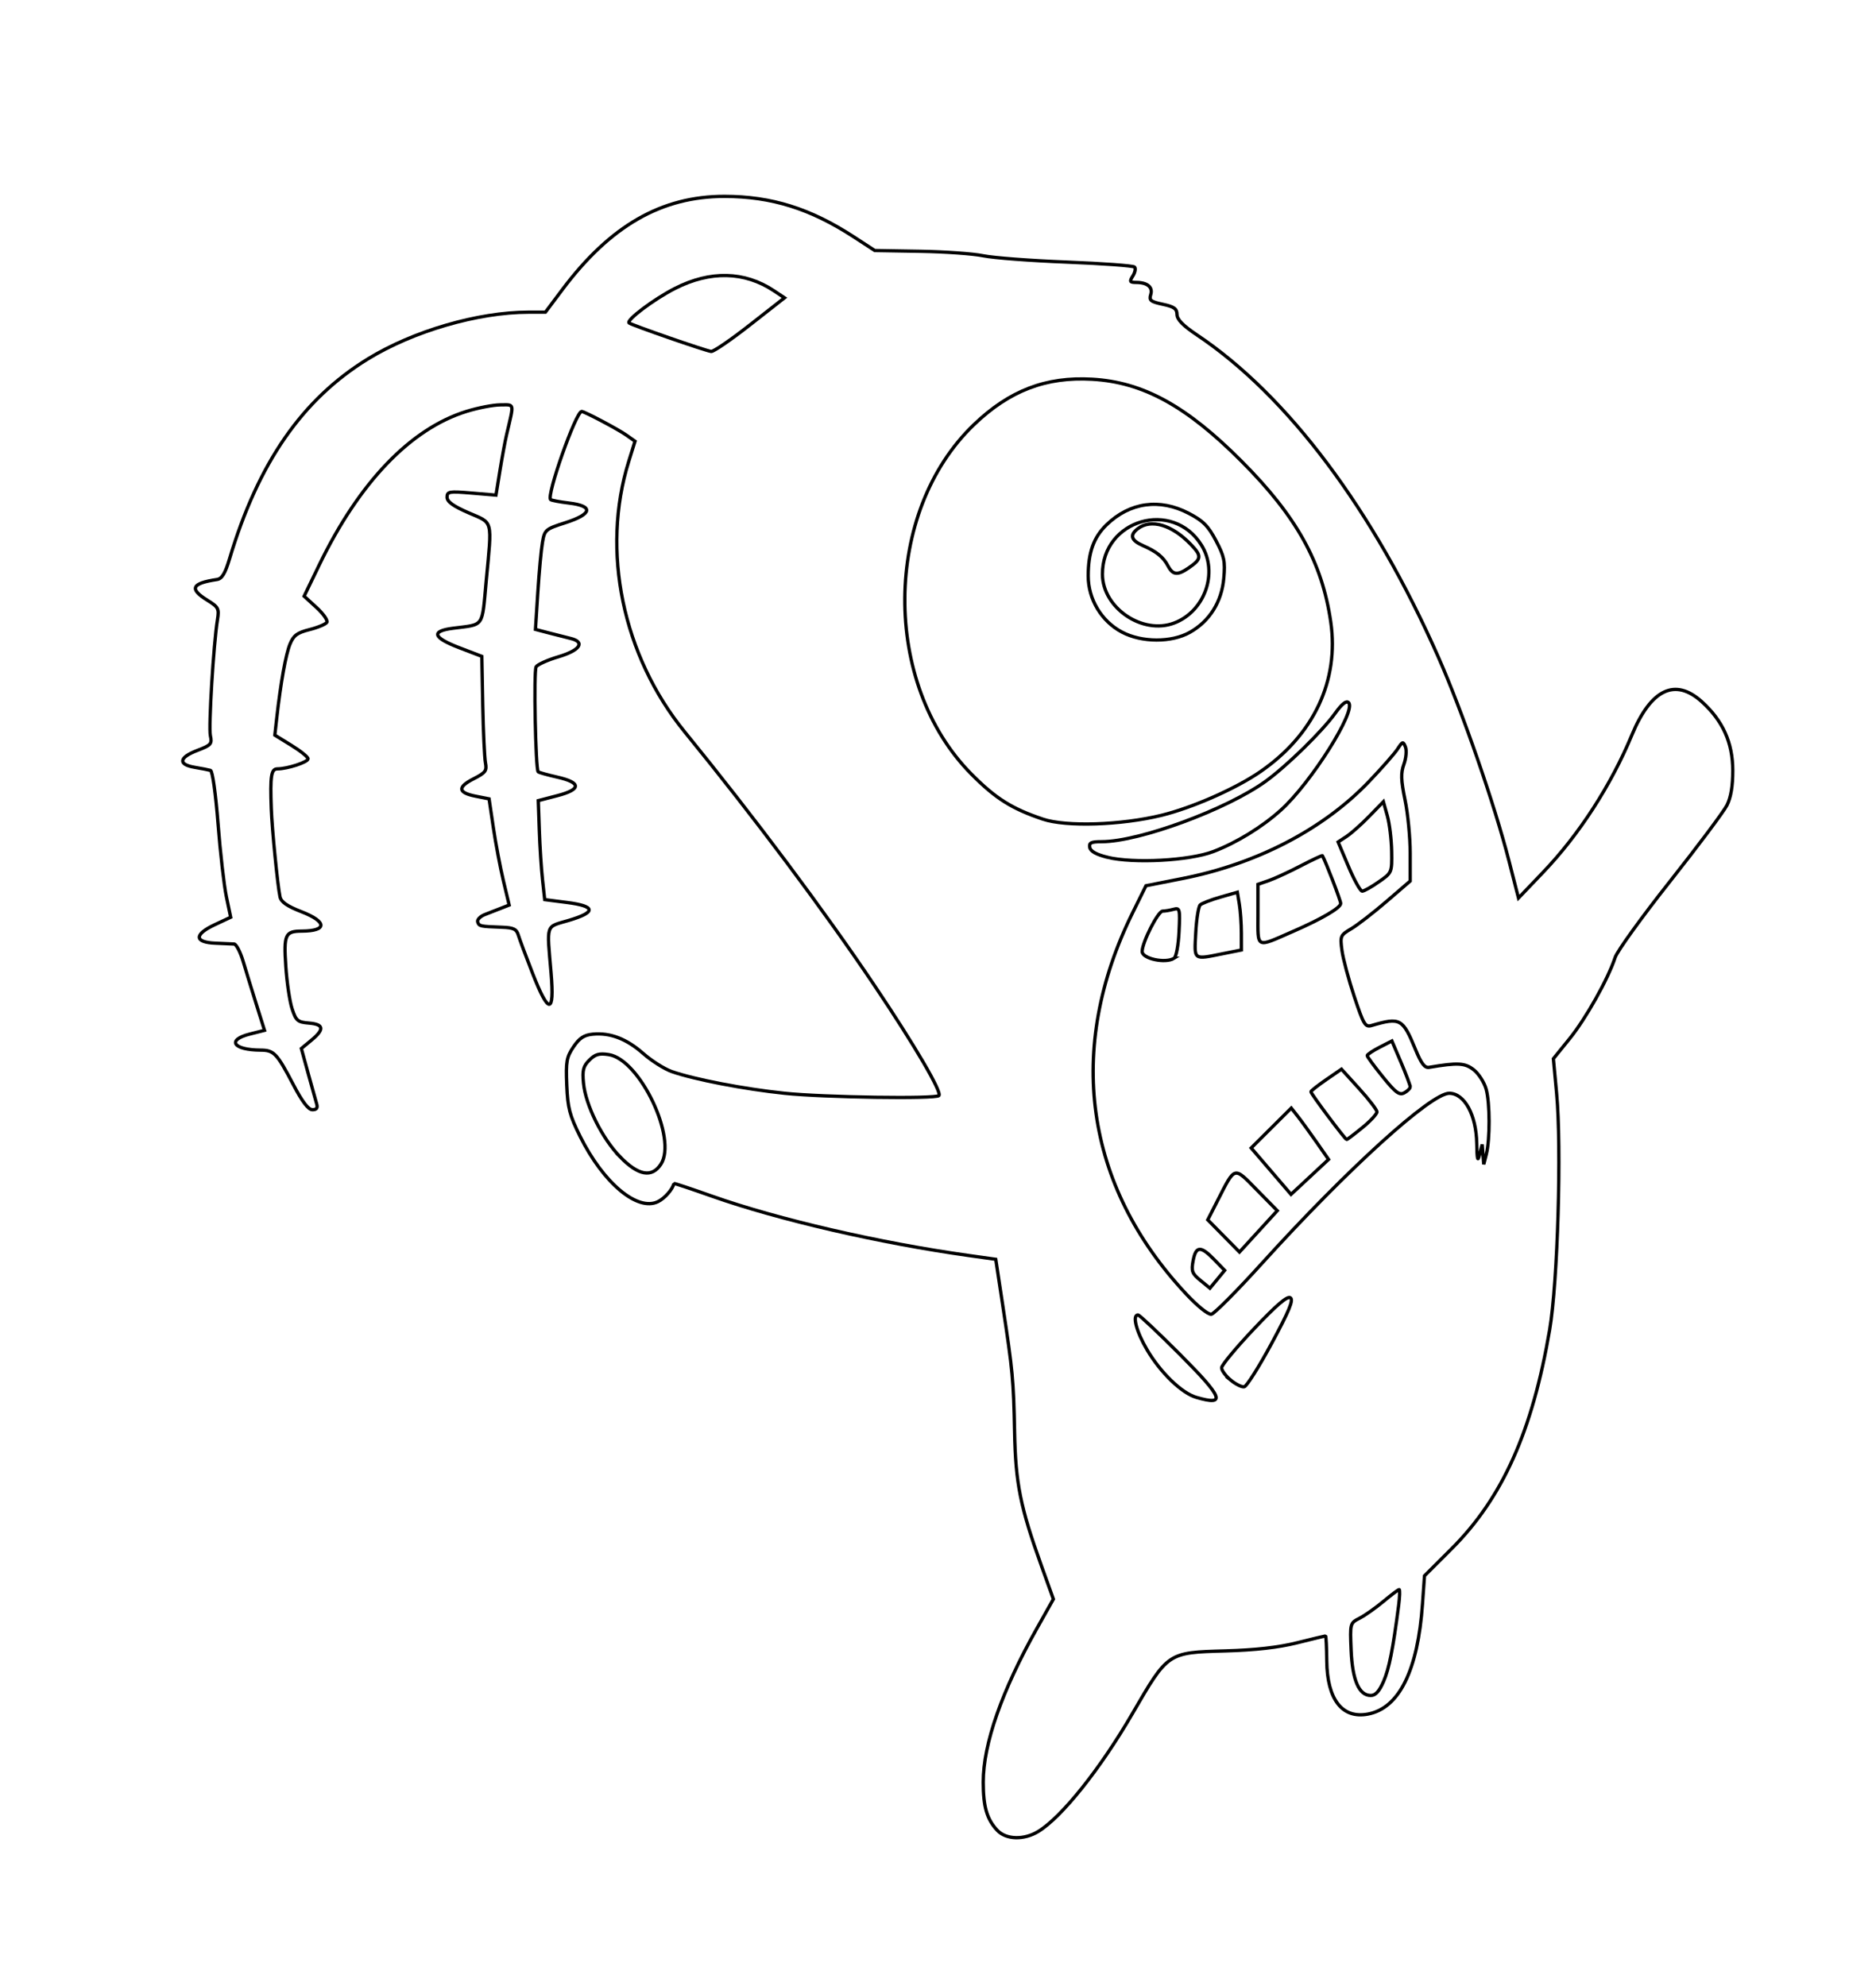 <?xml version="1.0" encoding="UTF-8" standalone="no"?>
<!-- Created with Inkscape (http://www.inkscape.org/) -->

<svg
   xmlns:dc="http://purl.org/dc/elements/1.1/"
   xmlns:cc="http://creativecommons.org/ns#"
   xmlns:rdf="http://www.w3.org/1999/02/22-rdf-syntax-ns#"
   xmlns:svg="http://www.w3.org/2000/svg"
   xmlns="http://www.w3.org/2000/svg"
   xmlns:sodipodi="http://sodipodi.sourceforge.net/DTD/sodipodi-0.dtd"
   xmlns:inkscape="http://www.inkscape.org/namespaces/inkscape"
   width="124.17mm"
   height="131.491mm"
   viewBox="0 0 124.17 131.491"
   version="1.1"
   id="svg8"
   inkscape:version="0.92.4 (5da689c313, 2019-01-14)"
   sodipodi:docname="Plankton.svg">
  <defs
     id="defs2" />
  <sodipodi:namedview
     id="base"
     pagecolor="#ffffff"
     bordercolor="#666666"
     borderopacity="1.0"
     inkscape:pageopacity="0.0"
     inkscape:pageshadow="2"
     inkscape:zoom="4"
     inkscape:cx="160.57108"
     inkscape:cy="345.71853"
     inkscape:document-units="mm"
     inkscape:current-layer="layer1"
     showgrid="false"
     fit-margin-top="0"
     fit-margin-left="0"
     fit-margin-right="0"
     fit-margin-bottom="0"
     inkscape:window-width="1920"
     inkscape:window-height="1017"
     inkscape:window-x="1912"
     inkscape:window-y="-8"
     inkscape:window-maximized="1" />
  <g
     inkscape:label="Layer 1"
     inkscape:groupmode="layer"
     id="layer1"
     transform="translate(-68.17,-82.805)">
    <path
       style="fill:none;stroke-width:0.219;stroke:#000000;stroke-opacity:1"
       d="m 134.178,203.972 c -0.688,-0.735 -0.929,-1.563 -0.929,-3.195 0,-2.522 1.233,-6.05 3.557,-10.181 l 1.086,-1.93 -0.786,-2.19 c -1.405,-3.912 -1.717,-5.469 -1.784,-8.905 -0.067,-3.414 -0.12,-3.988 -0.791,-8.41 l -0.453,-2.991 -1.783,-0.25 c -5.911,-0.828 -12.606,-2.376 -16.999,-3.929 -1.38,-0.488 -2.514,-0.866 -2.519,-0.84 -0.087,0.387 -0.61,0.983 -1.056,1.202 -1.357,0.666 -3.616,-1.227 -5.154,-4.319 -0.695,-1.398 -0.822,-1.883 -0.884,-3.396 -0.065,-1.562 -0.013,-1.853 0.445,-2.531 0.397,-0.587 0.696,-0.784 1.278,-0.84 1.149,-0.11 2.231,0.305 3.34,1.281 0.55,0.484 1.395,1.02 1.877,1.19 1.479,0.522 4.833,1.168 7.482,1.442 2.629,0.272 9.981,0.382 10.21,0.153 0.217,-0.217 -1.597,-3.318 -4.259,-7.279 -3.326,-4.949 -7.965,-11.151 -12.569,-16.802 -4.107,-5.041 -5.543,-11.985 -3.703,-17.898 l 0.417,-1.34 -0.58,-0.409 c -0.547,-0.386 -2.768,-1.56 -2.95,-1.56 -0.38,0 -2.339,5.551 -2.059,5.831 0.054,0.054 0.604,0.157 1.222,0.231 1.64,0.194 1.54,0.731 -0.242,1.302 -1.319,0.422 -1.373,0.468 -1.518,1.302 -0.083,0.475 -0.221,1.966 -0.307,3.312 l -0.156,2.448 0.853,0.224 c 0.469,0.123 1.129,0.29 1.466,0.372 1.003,0.242 0.639,0.789 -0.812,1.22 -0.711,0.211 -1.37,0.508 -1.463,0.659 -0.166,0.269 -0.039,6.775 0.136,6.95 0.049,0.049 0.61,0.206 1.246,0.35 1.614,0.363 1.622,0.815 0.021,1.232 l -1.26,0.328 0.068,1.962 c 0.037,1.079 0.133,2.554 0.212,3.277 l 0.145,1.314 1.479,0.19 c 1.908,0.245 1.945,0.642 0.11,1.187 -1.555,0.461 -1.45,0.147 -1.166,3.498 0.232,2.738 -0.161,2.738 -1.228,0 -0.435,-1.115 -0.857,-2.248 -0.938,-2.519 -0.12,-0.401 -0.319,-0.499 -1.064,-0.526 -1.48,-0.054 -1.533,-0.065 -1.628,-0.35 -0.05,-0.149 0.164,-0.371 0.475,-0.492 0.311,-0.121 0.8,-0.312 1.087,-0.424 l 0.521,-0.204 -0.381,-1.604 c -0.21,-0.882 -0.509,-2.464 -0.665,-3.515 l -0.284,-1.911 -0.88,-0.174 c -1.187,-0.235 -1.233,-0.599 -0.147,-1.153 0.794,-0.405 0.891,-0.535 0.789,-1.052 -0.064,-0.325 -0.145,-2.045 -0.179,-3.823 l -0.062,-3.232 -1.479,-0.566 c -1.763,-0.675 -1.908,-1.102 -0.438,-1.293 2.111,-0.274 1.915,0.004 2.206,-3.117 0.389,-4.172 0.483,-3.809 -1.165,-4.527 -1.027,-0.447 -1.424,-0.735 -1.424,-1.032 0,-0.378 0.133,-0.4 1.618,-0.275 l 1.618,0.137 0.262,-1.618 c 0.144,-0.89 0.342,-1.963 0.441,-2.385 0.504,-2.158 0.543,-1.972 -0.407,-1.972 -0.472,0 -1.484,0.195 -2.25,0.433 -3.702,1.151 -7.099,4.696 -9.743,10.164 l -1,2.067 0.821,0.752 c 0.452,0.414 0.758,0.855 0.681,0.98 -0.077,0.125 -0.592,0.341 -1.144,0.48 -0.818,0.206 -1.057,0.383 -1.293,0.958 -0.28,0.681 -0.615,2.549 -0.879,4.901 l -0.127,1.128 1.1,0.677 c 0.605,0.372 1.1,0.772 1.1,0.888 0,0.219 -1.356,0.666 -2.026,0.668 -0.417,0.001 -0.488,0.455 -0.409,2.63 0.049,1.358 0.422,5.119 0.579,5.842 0.074,0.342 0.472,0.618 1.418,0.985 1.701,0.659 1.718,1.273 0.037,1.282 -1.116,0.006 -1.212,0.215 -1.072,2.331 0.07,1.066 0.258,2.332 0.417,2.814 0.261,0.793 0.367,0.883 1.111,0.944 0.996,0.082 1.043,0.41 0.163,1.137 l -0.662,0.548 0.45,1.643 c 0.248,0.904 0.502,1.816 0.565,2.026 0.08,0.267 -0.006,0.383 -0.283,0.381 -0.273,-0.002 -0.674,-0.53 -1.274,-1.679 -1.073,-2.052 -1.271,-2.261 -2.152,-2.265 -1.823,-0.008 -2.269,-0.674 -0.713,-1.065 l 0.969,-0.244 -0.533,-1.699 c -0.293,-0.934 -0.687,-2.216 -0.875,-2.849 -0.188,-0.633 -0.459,-1.158 -0.601,-1.167 -0.142,-0.009 -0.7,-0.034 -1.24,-0.055 -1.4,-0.054 -1.422,-0.579 -0.053,-1.22 l 1.063,-0.498 -0.283,-1.351 c -0.156,-0.743 -0.405,-2.915 -0.553,-4.826 -0.154,-1.985 -0.367,-3.504 -0.497,-3.543 -0.125,-0.037 -0.598,-0.129 -1.05,-0.205 -1.117,-0.186 -1.044,-0.653 0.174,-1.118 0.912,-0.348 0.985,-0.43 0.865,-0.978 -0.126,-0.574 0.208,-6.053 0.469,-7.683 0.116,-0.726 0.063,-0.829 -0.663,-1.278 -1.224,-0.756 -1.054,-1.125 0.634,-1.377 0.327,-0.049 0.538,-0.398 0.831,-1.378 1.898,-6.345 4.806,-10.547 9.146,-13.218 3,-1.846 7.294,-3.097 10.641,-3.1 l 1.12,-8.8e-4 1.108,-1.479 c 3.174,-4.238 6.572,-6.193 10.751,-6.186 3.108,0.005 5.672,0.809 8.545,2.678 l 1.393,0.907 2.988,0.05 c 1.643,0.027 3.53,0.161 4.193,0.298 0.663,0.137 3.151,0.325 5.53,0.418 2.379,0.093 4.396,0.241 4.483,0.328 0.087,0.087 0.037,0.35 -0.11,0.586 -0.236,0.377 -0.209,0.429 0.227,0.432 0.742,0.005 1.109,0.318 0.952,0.814 -0.117,0.369 0.002,0.463 0.798,0.632 0.75,0.159 0.937,0.293 0.942,0.674 0.005,0.334 0.397,0.736 1.314,1.35 6.012,4.018 11.703,11.612 15.984,21.329 1.595,3.619 3.712,9.729 4.674,13.486 l 0.632,2.467 1.641,-1.718 c 2.378,-2.489 4.488,-5.754 5.863,-9.07 1.26,-3.04 2.861,-3.806 4.626,-2.212 1.395,1.26 2.051,2.716 2.053,4.56 0.001,1.037 -0.124,1.782 -0.386,2.3 -0.214,0.422 -1.91,2.689 -3.769,5.039 -1.859,2.35 -3.494,4.617 -3.632,5.039 -0.465,1.421 -1.935,4.044 -3.015,5.376 l -1.072,1.324 0.214,2.291 c 0.337,3.599 0.075,12.507 -0.461,15.655 -1.142,6.713 -3.119,11.128 -6.492,14.496 l -1.792,1.789 -0.131,1.855 c -0.312,4.42 -1.546,6.91 -3.616,7.299 -1.701,0.319 -2.696,-0.969 -2.722,-3.524 -0.009,-0.908 -0.045,-1.651 -0.08,-1.651 -0.035,0 -0.882,0.205 -1.884,0.455 -1.236,0.309 -2.761,0.481 -4.746,0.537 -3.829,0.108 -3.789,0.081 -6.158,4.159 -2.126,3.659 -4.673,6.847 -6.231,7.797 -0.943,0.575 -2.128,0.541 -2.707,-0.077 z"
       id="path2923" />
    <path
       style="fill:none;stroke-width:0.219;stroke:#000000;stroke-opacity:1"
       d="m 147.354,175.31 c -0.967,-0.28 -2.36,-1.625 -3.259,-3.145 -0.712,-1.204 -1,-2.313 -0.602,-2.313 0.092,0 1.337,1.172 2.766,2.605 2.874,2.881 3.084,3.431 1.094,2.853 z"
       id="path2915" />
    <path
       style="fill:none;stroke-width:0.219;stroke:#000000;stroke-opacity:1"
       d="m 149.625,174.165 c -0.331,-0.273 -0.6,-0.641 -0.597,-0.817 0.003,-0.176 0.964,-1.333 2.136,-2.571 1.507,-1.592 2.213,-2.195 2.415,-2.061 0.218,0.145 -0.073,0.853 -1.239,3.017 -0.838,1.556 -1.656,2.851 -1.819,2.878 -0.162,0.028 -0.566,-0.173 -0.897,-0.446 z"
       id="path2911" />
    <path
       style="fill:none;stroke-width:0.219;stroke:#000000;stroke-opacity:1"
       d="m 146.67,168.454 c -6.719,-7.183 -7.982,-16.224 -3.525,-25.241 l 0.876,-1.773 2.42,-0.478 c 4.919,-0.97 9.323,-3.261 12.335,-6.414 0.847,-0.886 1.7,-1.858 1.897,-2.159 0.331,-0.508 0.369,-0.518 0.521,-0.137 0.09,0.226 0.045,0.739 -0.1,1.141 -0.213,0.59 -0.199,1.045 0.075,2.373 0.187,0.904 0.339,2.481 0.339,3.504 v 1.861 l -1.579,1.359 c -0.868,0.747 -1.915,1.557 -2.325,1.799 -0.718,0.424 -0.741,0.478 -0.61,1.445 0.075,0.552 0.442,1.925 0.816,3.05 0.618,1.859 0.723,2.033 1.148,1.908 1.89,-0.554 2.06,-0.462 2.894,1.572 0.389,0.949 0.617,1.249 0.909,1.199 1.899,-0.322 2.374,-0.296 2.956,0.164 0.327,0.258 0.696,0.835 0.82,1.281 0.255,0.919 0.26,3.329 0.009,4.317 l -0.167,0.657 -0.052,-0.657 -0.052,-0.657 -0.167,0.657 c -0.133,0.522 -0.173,0.372 -0.193,-0.723 -0.035,-1.89 -0.805,-3.304 -1.808,-3.323 -1.203,-0.023 -6.761,5.021 -12.426,11.275 -1.637,1.807 -3.136,3.316 -3.331,3.352 -0.207,0.038 -0.909,-0.527 -1.682,-1.353 z"
       id="path2907" />
    <path
       style="fill:none;stroke-width:0.219;stroke:#000000;stroke-opacity:1"
       d="m 148.535,166.186 c -0.892,-0.92 -1.21,-0.903 -1.394,0.074 -0.13,0.695 -0.072,0.853 0.483,1.306 l 0.631,0.516 0.487,-0.59 0.487,-0.59 z"
       id="path2903" />
    <path
       style="fill:none;stroke-width:0.219;stroke:#000000;stroke-opacity:1"
       d="m 151.36,161.576 c -1.54,-1.568 -1.424,-1.599 -2.593,0.692 l -0.657,1.289 1.05,1.066 1.05,1.066 1.251,-1.369 1.251,-1.369 z"
       id="path2897" />
    <path
       style="fill:none;stroke-width:0.219;stroke:#000000;stroke-opacity:1"
       d="m 155.303,158.406 c -0.443,-0.634 -0.998,-1.399 -1.235,-1.7 l -0.43,-0.548 -1.327,1.321 -1.327,1.321 1.318,1.536 1.318,1.536 1.243,-1.157 1.243,-1.157 z"
       id="path2893" />
    <path
       style="fill:none;stroke-width:0.219;stroke:#000000;stroke-opacity:1"
       d="m 158.351,157.447 c 0.532,-0.436 0.963,-0.905 0.958,-1.041 -0.006,-0.136 -0.536,-0.827 -1.18,-1.535 l -1.17,-1.288 -1.011,0.696 c -0.556,0.383 -1.011,0.742 -1.011,0.799 0,0.136 2.266,3.162 2.367,3.162 0.043,0 0.514,-0.357 1.046,-0.793 z"
       id="path2891" />
    <path
       style="fill:none;stroke-width:0.219;stroke:#000000;stroke-opacity:1"
       d="m 161.509,154.749 c 0,-0.104 -0.273,-0.829 -0.606,-1.611 l -0.606,-1.422 -0.818,0.419 c -0.45,0.231 -0.817,0.478 -0.817,0.55 0,0.072 0.464,0.703 1.03,1.403 0.853,1.054 1.098,1.236 1.424,1.062 0.217,-0.116 0.394,-0.296 0.394,-0.401 z"
       id="path2889" />
    <path
       style="fill:none;stroke-width:0.219;stroke:#000000;stroke-opacity:1"
       d="m 145.88,146.242 c 0.142,-0.09 0.287,-0.868 0.329,-1.761 0.071,-1.51 0.05,-1.593 -0.363,-1.481 -0.241,0.065 -0.566,0.12 -0.722,0.121 -0.306,0.003 -1.353,2.065 -1.357,2.671 -0.003,0.478 1.55,0.809 2.114,0.45 z"
       id="path2877" />
    <path
       style="fill:none;stroke-width:0.219;stroke:#000000;stroke-opacity:1"
       d="m 149.095,145.942 1.241,-0.249 -0.002,-1.12 c -0.001,-0.616 -0.061,-1.476 -0.133,-1.911 l -0.131,-0.791 -1.127,0.323 c -0.62,0.177 -1.22,0.409 -1.333,0.515 -0.114,0.106 -0.246,0.933 -0.294,1.837 -0.099,1.861 -0.188,1.79 1.779,1.395 z"
       id="path2875" />
    <path
       style="fill:none;stroke-width:0.219;stroke:#000000;stroke-opacity:1"
       d="m 153.732,144.475 c 1.942,-0.85 3.176,-1.574 3.177,-1.863 4.4e-4,-0.191 -0.994,-2.782 -1.213,-3.16 -0.018,-0.031 -0.665,0.272 -1.437,0.673 -0.772,0.401 -1.724,0.841 -2.116,0.976 l -0.712,0.246 v 1.998 c 0,2.293 -0.17,2.21 2.3,1.128 z"
       id="path2871" />
    <path
       style="fill:none;stroke-width:0.219;stroke:#000000;stroke-opacity:1"
       d="m 159.428,141.185 c 0.874,-0.609 0.876,-0.614 0.854,-2.019 -0.013,-0.775 -0.141,-1.832 -0.285,-2.349 l -0.262,-0.94 -0.939,0.966 c -0.516,0.531 -1.191,1.131 -1.499,1.333 l -0.56,0.367 0.689,1.63 c 0.379,0.896 0.787,1.628 0.908,1.626 0.12,-0.002 0.613,-0.278 1.095,-0.614 z"
       id="path2869" />
    <path
       style="fill:none;stroke-width:0.219;stroke:#000000;stroke-opacity:1"
       d="m 141.467,139.555 c -0.729,-0.178 -1.117,-0.394 -1.166,-0.649 -0.06,-0.311 0.086,-0.382 0.786,-0.382 2.491,0 8.291,-2.139 10.867,-4.008 1.391,-1.009 3.73,-3.298 4.582,-4.484 0.46,-0.64 0.743,-0.864 0.897,-0.71 0.527,0.527 -2.483,5.303 -4.481,7.107 -1.243,1.123 -2.935,2.162 -4.478,2.75 -1.582,0.602 -5.273,0.801 -7.008,0.378 z"
       id="path2863" />
    <path
       style="fill:none;stroke-width:0.219;stroke:#000000;stroke-opacity:1"
       d="m 137.192,137.03 c -2.057,-0.692 -3.121,-1.362 -4.721,-2.975 -5.953,-6.001 -5.869,-17.36 0.171,-23.148 2.344,-2.246 4.757,-3.172 7.815,-2.997 3.368,0.192 6.238,1.766 9.88,5.42 3.66,3.672 5.339,6.692 5.913,10.641 0.566,3.895 -1.123,7.486 -4.67,9.926 -1.619,1.114 -4.484,2.378 -6.524,2.879 -2.674,0.656 -6.318,0.774 -7.863,0.255 z"
       id="path2859" />
    <path
       style="fill:none;stroke-width:0.219;stroke:#000000;stroke-opacity:1"
       d="m 142.43,124.65 c -1.357,-0.717 -2.233,-2.175 -2.233,-3.718 0,-1.553 0.362,-2.562 1.217,-3.389 1.537,-1.488 3.513,-1.762 5.44,-0.755 0.95,0.496 1.285,0.833 1.799,1.807 0.55,1.043 0.617,1.364 0.518,2.491 -0.136,1.558 -0.937,2.838 -2.239,3.575 -1.216,0.689 -3.186,0.684 -4.502,-0.011 z"
       id="path2851" />
    <path
       style="fill:none;stroke-width:0.219;stroke:#000000;stroke-opacity:1"
       d="m 145.886,124.05 c 2.028,-0.768 2.934,-3.335 1.815,-5.144 -1.9,-3.074 -6.58,-1.704 -6.562,1.92 0.011,2.226 2.651,4.018 4.747,3.224 z"
       id="path2849" />
    <path
       style="fill:none;stroke-width:0.219;stroke:#000000;stroke-opacity:1"
       d="m 145.489,120.285 c -0.325,-0.609 -0.75,-0.956 -1.67,-1.362 -0.797,-0.351 -0.897,-0.695 -0.329,-1.127 0.87,-0.661 2.254,-0.246 3.496,1.047 0.742,0.772 0.723,0.966 -0.149,1.564 -0.724,0.495 -1.035,0.467 -1.349,-0.122 z"
       id="path2847" />
    <path
       style="fill:none;stroke-width:0.219;stroke:#000000;stroke-opacity:1"
       d="m 109.216,159.39 c -1.195,-1.227 -2.286,-3.421 -2.426,-4.88 -0.083,-0.863 -0.017,-1.122 0.388,-1.527 0.39,-0.39 0.649,-0.463 1.285,-0.364 2.062,0.322 4.557,5.569 3.45,7.257 -0.599,0.914 -1.491,0.753 -2.698,-0.486 z"
       id="path2839" />
    <path
       style="fill:none;stroke-width:0.219;stroke:#000000;stroke-opacity:1"
       d="m 159.747,194.114 c 0.367,-0.847 0.624,-2.143 0.998,-5.039 0.074,-0.572 0.088,-1.041 0.032,-1.041 -0.056,0 -0.522,0.351 -1.036,0.78 -0.514,0.429 -1.223,0.93 -1.576,1.112 -0.642,0.332 -0.642,0.332 -0.566,2.133 0.084,1.978 0.522,2.985 1.299,2.985 0.315,0 0.564,-0.273 0.849,-0.931 z"
       id="path2821" />
    <path
       style="fill:none;stroke-width:0.219;stroke:#000000;stroke-opacity:1"
       d="m 117.813,104.31 2.282,-1.79 -0.707,-0.47 c -1.938,-1.287 -4.204,-1.341 -6.535,-0.155 -1.398,0.711 -3.253,2.106 -3.045,2.289 0.157,0.139 5.092,1.852 5.435,1.887 0.158,0.016 1.314,-0.776 2.569,-1.761 z"
       id="path2797" />
  </g>
</svg>
